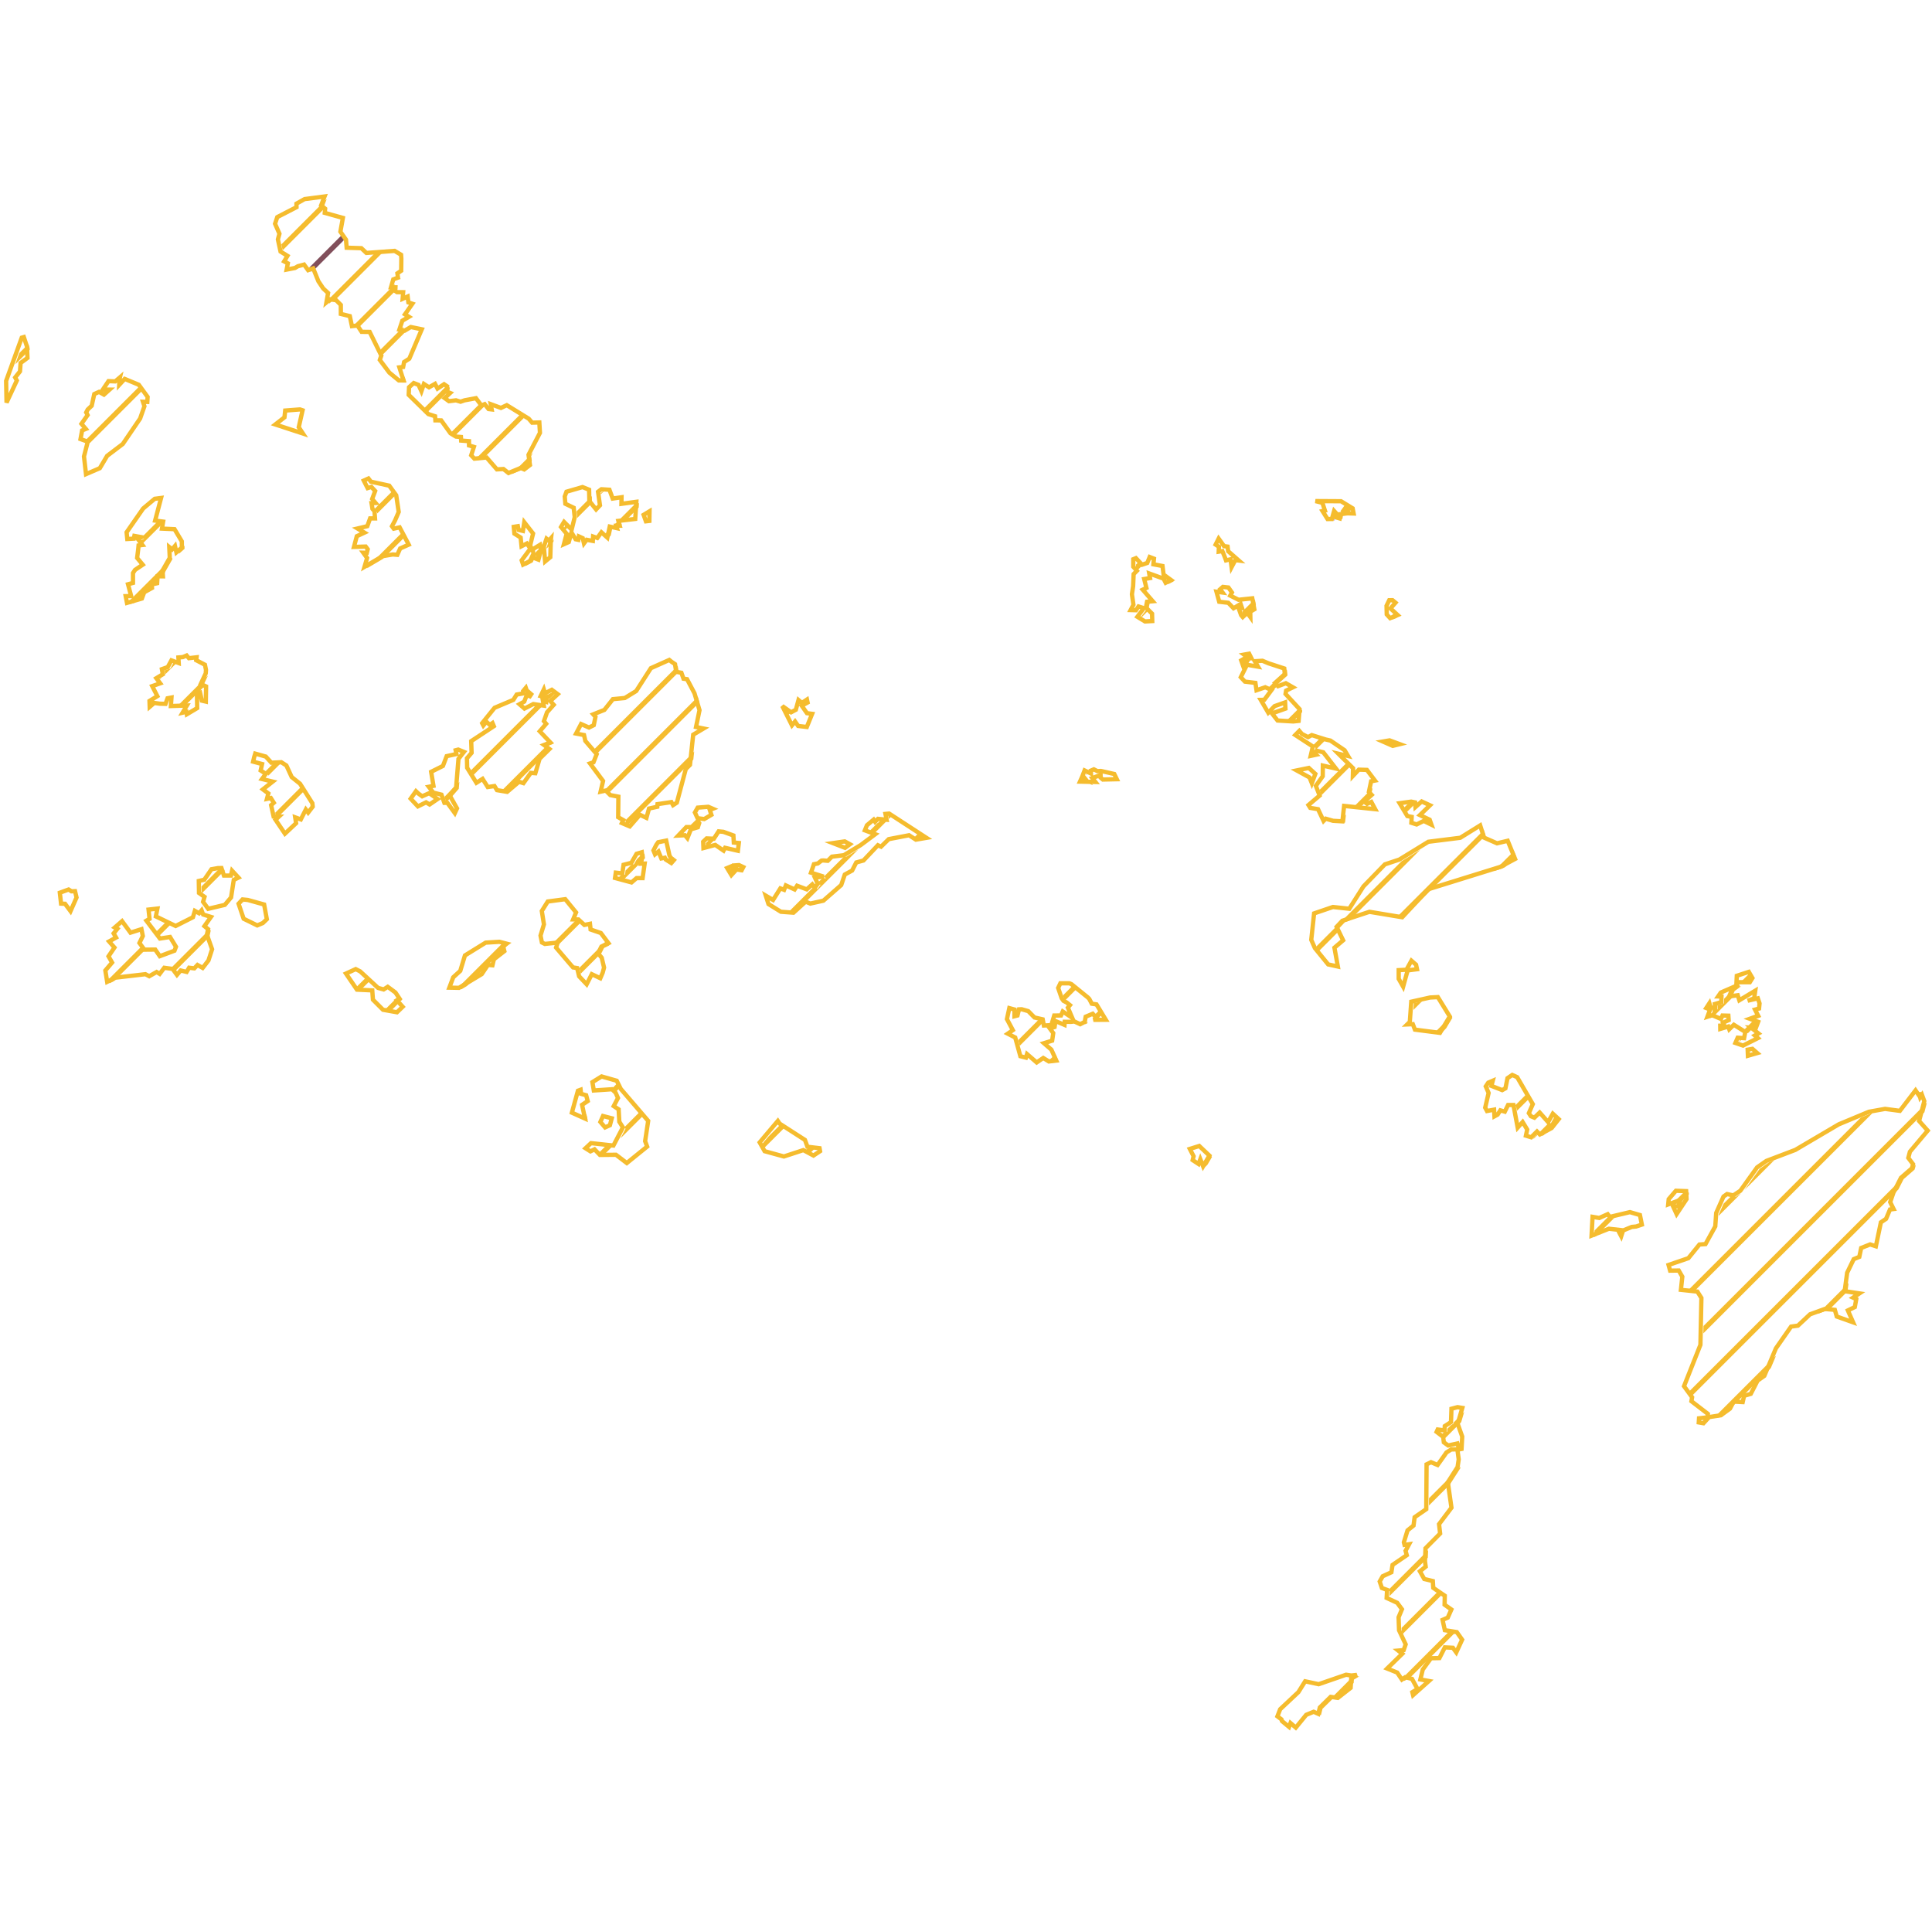 <svg width="550" height="549" viewBox="0 0 450 359" fill="none" xmlns="http://www.w3.org/2000/svg">
<path d="M4.505 37.137L6.598 35.044L6.898 35.943L6.919 36.407L3.553 39.773L4.505 37.137Z" fill="#F5BC2E"/>
<path d="M65.527 11.832L76.115 1.243L75.418 3.049L75.73 3.312L65.827 13.215L65.527 11.832Z" fill="#F5BC2E"/>
<path d="M19.729 57.63L32.636 44.722L32.94 44.848L33.468 45.574L20.963 58.079L19.729 57.63Z" fill="#F5BC2E"/>
<path d="M73.015 17.932L72.381 18.159L71.846 17.418L79.97 9.293L80.662 10.286L73.015 17.932Z" fill="#814F5BC2ED99"/>
<path d="M77.855 24.998L77.491 24.942L76.647 25.653L76.89 24.279L87.107 14.062L88.924 13.929L77.855 24.998Z" fill="#F5BC2E"/>
<path d="M32.851 80.224L36.805 76.269L36.748 76.489L38.096 76.663L33.266 81.493L32.771 80.839L33.59 80.357L32.851 80.224Z" fill="#F5BC2E"/>
<path d="M30.897 94.083L31.168 94.081L31.111 93.868L40.142 84.838L40.158 85.164L38.483 88.104L38.487 88.177L31.339 95.325L30.192 95.659L30.051 94.929L30.897 94.083Z" fill="#F5BC2E"/>
<path d="M70.888 55.776L70.632 56.032L69.364 55.616L70.216 54.764L70.888 55.776Z" fill="#F5BC2E"/>
<path d="M94.227 42.659L94.603 43.847L93.506 43.835L93.255 43.63L94.227 42.659Z" fill="#F5BC2E"/>
<path d="M94.495 32.169L89.162 37.502L88.607 36.373L93.967 31.013L93.639 32.003L94.495 32.169Z" fill="#F5BC2E"/>
<path d="M93.298 19.777L93.102 19.973L93.313 19.894L93.298 19.777Z" fill="#F5BC2E"/>
<path d="M91.993 21.082L91.687 22.147L92.601 22.157L83.674 31.084L82.588 31.196L82.465 30.61L91.993 21.082Z" fill="#F5BC2E"/>
<path d="M42.971 82.009L41.591 83.389L41.7 83.887L42.978 82.766L42.971 82.009Z" fill="#F5BC2E"/>
<path d="M98.732 50.059L104.058 44.732L104.762 45.209L104.693 45.782L99.583 50.892L98.732 50.059Z" fill="#F5BC2E"/>
<path d="M42.771 119.609L41.031 119.666L48.452 112.244L47.376 114.552L47.686 114.694L42.771 119.609Z" fill="#F5BC2E"/>
<path d="M89.196 85.089L85.517 87.261L85.589 87.012L93.987 78.614L94.569 79.717L89.196 85.089Z" fill="#F5BC2E"/>
<path d="M121.95 64.24L121.91 64.223L119.139 65.368L124.123 60.384L123.717 61.162L123.88 62.311L121.95 64.24Z" fill="#F5BC2E"/>
<path d="M122.384 51.901L112.34 61.946L111.112 62.066L110.831 61.771L121.342 51.26L122.384 51.901Z" fill="#F5BC2E"/>
<path d="M112.007 48.689L112.73 49.651L105.968 56.412L105.533 56.15L105.12 55.576L112.007 48.689Z" fill="#F5BC2E"/>
<path d="M87.311 73.385L91.724 68.972L92.433 69.948L87.859 74.522L87.842 74.296L87.373 73.766L87.311 73.385Z" fill="#F5BC2E"/>
<path d="M84.097 78.283L83.989 78.391L83.89 78.332L84.097 78.283Z" fill="#F5BC2E"/>
<path d="M41.19 109.284L40.543 109.046L39.688 110.612L38.326 111.094L38.488 111.986L41.19 109.284Z" fill="#F5BC2E"/>
<path d="M37.647 112.828L37.131 113.343L37.025 113.203L37.647 112.828Z" fill="#F5BC2E"/>
<path d="M61.564 134.848L63.681 132.732L63.825 132.891L65.281 132.815L62.275 135.821L62.536 135.47L61.564 134.848Z" fill="#F5BC2E"/>
<path d="M48.249 160.069L50.774 157.544L51.401 157.436L52.197 157.424L52.291 157.71L46.963 163.039L46.935 161.383L48.164 160.154L48.196 160.147L48.249 160.069Z" fill="#F5BC2E"/>
<path d="M36.405 171.913L38.745 169.573L39.88 170.121L37.13 172.871L36.405 171.913Z" fill="#F5BC2E"/>
<path d="M25.413 182.905L33.244 175.074L33.955 176.047L26.569 183.433L25.576 183.932L25.413 182.905Z" fill="#F5BC2E"/>
<path d="M40.891 181.016L40.821 180.92L39.486 180.737L48.802 171.421L49.087 171.654L48.81 172.943L48.85 173.057L40.891 181.016Z" fill="#F5BC2E"/>
<path d="M57.165 164.743L56.387 165.521L57.113 164.738L57.165 164.743Z" fill="#F5BC2E"/>
<path d="M142.256 79.651L141.751 80.156L140.863 79.361L147.995 72.228L148.831 72.115L148.766 73.141L145.438 76.469L144.649 76.561L144.802 77.106L144.214 77.693L144.167 77.694L144.177 77.73L143.77 78.137L142.637 77.887L142.256 79.651Z" fill="#F5BC2E"/>
<path d="M134.295 74.023L137.855 70.463L137.889 71.934L137.968 72.033L134.463 75.539L134.295 74.023Z" fill="#F5BC2E"/>
<path d="M122.235 86.083L125.842 82.476L126.393 82.14L126.622 83.309L126.597 83.405L124.914 85.088L124.826 84.297L124.079 85.887L122.452 86.743L122.235 86.083Z" fill="#F5BC2E"/>
<path d="M70.514 137.804L64.084 144.234L64.344 145.411L64.587 145.415L71.166 138.836L70.514 137.804Z" fill="#F5BC2E"/>
<path d="M128.917 81.085L127.3 82.702L127.284 82.526L127.911 80.706L128.465 81.152L128.971 80.574L128.917 81.085Z" fill="#F5BC2E"/>
<path d="M139.701 80.522L139.745 80.537L139.895 80.329L139.701 80.522Z" fill="#F5BC2E"/>
<path d="M131.622 78.379L131.285 77.971L131.996 76.802L132.594 77.408L131.622 78.379Z" fill="#F5BC2E"/>
<path d="M139.952 70.05L139.913 69.777L140.697 69.187L140.808 69.194L139.952 70.05Z" fill="#F5BC2E"/>
<path d="M126.648 117.386L127.496 116.539L127.549 116.721L129.14 115.902L129.529 116.189L127.916 117.802L127.923 117.721L126.648 117.386Z" fill="#F5BC2E"/>
<path d="M109.63 134.404L124.774 119.26L124.838 119.228L126.277 119.441L110.273 135.445L109.63 134.404Z" fill="#F5BC2E"/>
<path d="M103.508 140.526L106.989 137.045L106.858 138.651L105.451 140.267L103.952 141.766L103.508 140.526Z" fill="#F5BC2E"/>
<path d="M118.063 139.561L116.621 139.318L128.301 127.639L128.815 128.18L127.321 128.759L128.21 129.413L118.063 139.561Z" fill="#F5BC2E"/>
<path d="M127.101 118.617L127.192 118.526L127.08 118.493L127.101 118.617Z" fill="#F5BC2E"/>
<path d="M138.377 129.468L157.855 109.991L158.072 111.456L139.155 130.374L138.377 129.468Z" fill="#F5BC2E"/>
<path d="M83.083 184.762L85.464 182.382L86.34 183.189L83.777 185.752L83.757 185.751L83.083 184.762Z" fill="#F5BC2E"/>
<path d="M90.82 190.614L89.831 190.439L89.571 190.179L92.968 186.783L93.64 187.795L93.437 187.997L93.06 188.234L93.127 188.308L90.82 190.614Z" fill="#F5BC2E"/>
<path d="M106.352 185.305L117.029 174.628L118.366 174.974L108.75 184.59L107.521 185.33L106.352 185.305Z" fill="#F5BC2E"/>
<path d="M146.118 147.222L145.457 146.941L145.782 146.254L145.54 146.116L161.691 129.965L161.491 131.849L146.118 147.222Z" fill="#F5BC2E"/>
<path d="M162.912 118.522L141.88 139.555L141.697 139.374L140.504 139.639L140.622 139.128L162.526 117.225L162.912 118.522Z" fill="#F5BC2E"/>
<path d="M183.118 120.269L183.338 120.05L184.321 120.75L183.681 121.39L183.118 120.269Z" fill="#F5BC2E"/>
<path d="M148.341 155.046L149.443 153.944L150.108 153.749L150.229 154.725L150.199 154.871L145.022 160.049L143.866 159.737L143.903 159.484L144.807 158.58L145.565 158.665L145.708 157.679L147.015 156.373L147.674 156.207L148.341 155.046Z" fill="#F5BC2E"/>
<path d="M128.378 175.009L134.201 169.186L134.117 169.389L135.346 169.401L135.515 169.556L130.259 174.812L128.378 175.009Z" fill="#F5BC2E"/>
<path d="M135.277 181.699L135.045 180.727L134.633 180.659L141.495 173.798L142.216 174.76L141.795 175.182L140.697 175.714L140.131 176.845L135.277 181.699Z" fill="#F5BC2E"/>
<path d="M168.087 148.889L168.004 148.881L167.829 149.147L168.087 148.889Z" fill="#F5BC2E"/>
<path d="M166.405 150.571L164.451 152.526L164.4 151.291L165.208 150.519L166.405 150.571Z" fill="#F5BC2E"/>
<path d="M186.698 118.373L186.598 118.288L186.529 118.542L186.698 118.373Z" fill="#F5BC2E"/>
<path d="M171.327 157.555L170.536 158.346L169.98 157.424L170.884 157.05L171.327 157.555Z" fill="#F5BC2E"/>
<path d="M172.099 156.783L171.544 157.338L171.559 156.821L172.099 156.783Z" fill="#F5BC2E"/>
<path d="M264.578 86.431L265.473 85.536L266.287 86.405L264.99 87.702L264.578 87.237V86.431Z" fill="#F5BC2E"/>
<path d="M202.285 148.724L204.41 146.599L204.445 146.652L205.108 145.965L206.578 146.114L203.511 149.182L202.285 148.724Z" fill="#F5BC2E"/>
<path d="M191.798 159.211L196.492 154.517L197.166 154.435L199.914 152.778L184.909 167.784L183.341 167.668L189.449 161.56L189.815 161.231L190.394 162.002L191.081 161.099L190.715 160.294L191.48 159.529L192.479 159.424L191.798 159.211Z" fill="#F5BC2E"/>
<path d="M141.981 209.028L144.088 206.92L144.264 206.97L144.746 207.947L143.463 209.23L143.179 208.946L141.981 209.028Z" fill="#F5BC2E"/>
<path d="M135.741 215.268L136.585 214.424L136.877 215.778L135.741 215.268Z" fill="#F5BC2E"/>
<path d="M139.522 223.392L141.106 221.809L142.624 221.974L140.349 224.249L140.347 224.249L139.522 223.392Z" fill="#F5BC2E"/>
<path d="M215.073 149.525L213.849 150.749L212.824 150.09L214.053 148.861L215.073 149.525Z" fill="#F5BC2E"/>
<path d="M267.692 96.906L265.634 98.964L265.53 98.9L267.036 96.888L266.271 96.643L268.428 94.487L269.109 95.274L267.783 95.394L267.518 96.732L267.692 96.906Z" fill="#F5BC2E"/>
<path d="M272.916 89.999L272.061 90.853L272.122 90.972L273.375 90.333L272.916 89.999Z" fill="#F5BC2E"/>
<path d="M207.86 144.833L207.711 144.736L206.855 144.82L207.022 145.67L207.86 144.833Z" fill="#F5BC2E"/>
<path d="M149.284 213.631L150.061 214.537L144.541 220.057L145.698 217.839L145.458 217.456L149.284 213.631Z" fill="#F5BC2E"/>
<path d="M289.042 85.778L289.085 85.735L289.149 85.791L289.042 85.778Z" fill="#F5BC2E"/>
<path d="M289.893 96.832L292.106 94.619L292.294 94.599L292.535 95.874L289.79 98.619L289.692 98.503L289.306 97.419L289.857 96.868L289.908 96.876L289.893 96.832Z" fill="#F5BC2E"/>
<path d="M253.564 134.845L252.937 135.472L253.238 134.687L253.564 134.845Z" fill="#F5BC2E"/>
<path d="M312.69 75.719L312.476 75.933L311.78 75.73L312.118 75.091L311.889 74.837L314.071 72.654L315.116 73.293L314.403 74.006L314.106 73.38L313.48 74.248L313.799 74.61L313.497 74.912L312.805 74.995L312.69 75.719Z" fill="#F5BC2E"/>
<path d="M310.915 75.81L310.828 76.115L310.607 76.118L310.915 75.81Z" fill="#814DF5BC2E99"/>
<path d="M290.696 107.934L291.044 107.586L291.559 107.492L291.977 108.337L291.75 108.564H291.294L290.469 109.845L290.117 110.197L289.716 109.058L291.126 108.239L290.696 107.934Z" fill="#F5BC2E"/>
<path d="M178.998 219.633L181.994 216.636L182.211 216.959L182.907 217.407L178.073 222.241L177.56 221.333L178.998 219.633Z" fill="#F5BC2E"/>
<path d="M188.617 223.603L187.731 223.128L187.251 223.285L188.552 221.985L188.683 222.345L189.747 222.472L188.617 223.603Z" fill="#F5BC2E"/>
<path d="M300.905 123.221L299.315 123.126L302.697 119.745L303.309 120.408L303.274 120.852L300.905 123.221Z" fill="#F5BC2E"/>
<path d="M325.885 98.24L325.266 98.86L324.41 99.214L323.844 98.597L325.008 97.433L325.885 98.24Z" fill="#F5BC2E"/>
<path d="M297.752 114.468L296.418 115.802L295.319 115.312L295.175 115.361L299.634 110.902L299.742 110.938L299.874 112.263L297.597 114.299L297.752 114.468Z" fill="#F5BC2E"/>
<path d="M305.7 128.647L307.474 126.873L308.755 127.276L306.251 129.78L306.406 129.108L305.7 128.647Z" fill="#F5BC2E"/>
<path d="M247.567 186.779L249.963 184.383L250.165 184.462L250.941 185.09L248.056 187.975L247.9 187.752L247.567 186.779Z" fill="#F5BC2E"/>
<path d="M237.159 197.188L242.013 192.334L243.384 192.647L237.523 198.508L237.159 197.188Z" fill="#F5BC2E"/>
<path d="M245.534 202.402L244.911 202.476L244.211 202.041L245.819 200.433L246.342 201.594L245.534 202.402Z" fill="#F5BC2E"/>
<path d="M257.044 190.892L255.82 192.116L255.13 191.366L254.71 191.543L256.409 189.844L257.044 190.892Z" fill="#F5BC2E"/>
<path d="M319.793 140.048L316.585 143.256L315.061 143.097L319.719 138.439L319.457 139.687L319.793 140.048Z" fill="#F5BC2E"/>
<path d="M314.761 133.175L307.819 140.117L307.348 138.904L313.913 132.339L314.761 133.175Z" fill="#F5BC2E"/>
<path d="M313.495 144.663L313.287 146.543L311.703 146.455L313.495 144.663Z" fill="#F5BC2E"/>
<path d="M253.336 192.917L252.701 193.551L253.274 193.258L253.336 192.917Z" fill="#F5BC2E"/>
<path d="M327.036 143.027L327.918 142.145L329.302 141.952L329.713 142.034L327.668 144.079L327.036 143.027Z" fill="#F5BC2E"/>
<path d="M306.579 175.39L326.504 155.464L326.555 155.448L330.832 152.82L314.284 169.369L313.275 169.702L311.937 171.124L312.13 171.522L307.196 176.457L306.876 176.064L306.579 175.39Z" fill="#F5BC2E"/>
<path d="M326.752 168.805L325.308 168.566L345.619 148.255L346.025 149.532L326.752 168.805Z" fill="#F5BC2E"/>
<path d="M281.244 226.219L280.766 226.697L280.29 225.489L281.827 223.952L282.304 224.405L281.244 226.219Z" fill="#F5BC2E"/>
<path d="M350.595 156.868L350.053 157.159L347.976 157.804L352.633 153.146L353.121 154.343L350.595 156.868Z" fill="#F5BC2E"/>
<path d="M279.999 225.78L279.786 226.357L279.566 226.213L279.999 225.78Z" fill="#F5BC2E"/>
<path d="M335.524 195.75L334.032 195.559L338.027 191.563L338.292 191.993L336.831 194.443L335.524 195.75Z" fill="#F5BC2E"/>
<path d="M331.236 188.133L329.211 190.157L329.326 188.559L331.236 188.133Z" fill="#F5BC2E"/>
<path d="M353.323 213.668L353.126 212.621H352.685L355.893 209.414L356.511 210.48L353.323 213.668Z" fill="#F5BC2E"/>
<path d="M359.591 219.304L359.272 219.477L358.609 218.79L357.26 220.14L357.116 220.096L360.925 216.287L361.2 216.598L361.951 215.261L362.437 214.775L363.314 215.582L359.591 219.304Z" fill="#F5BC2E"/>
<path d="M347.973 207.112L346.716 208.369L346.679 208.284L347.258 207.416L347.973 207.112Z" fill="#F5BC2E"/>
<path d="M405.101 184.016L407.3 181.818L407.945 181.606L408.405 182.396L406.785 184.016H405.101Z" fill="#F5BC2E"/>
<path d="M401.575 187.543L403.663 185.455L405.643 184.595L404.041 185.739L403.366 187.342L403.475 187.326L398.945 191.856L398.304 192.065L398.931 190.378L398.793 190.324L399.208 189.91L400.124 190.041L400.028 189.101L401.534 188.655L401.575 187.543Z" fill="#F5BC2E"/>
<path d="M409.81 191.213L408.668 192.355L410.126 191.824L409.81 191.213Z" fill="#F5BC2E"/>
<path d="M408.404 192.619L409.638 193.068L407.117 195.59L406.08 194.943L408.404 192.619Z" fill="#F5BC2E"/>
<path d="M405.734 196.973L405.039 197.667L405.354 196.945L405.734 196.973Z" fill="#F5BC2E"/>
<path d="M371.402 241.526L374.701 238.227L375.083 238.057L375.577 238.684L376.038 238.574L371.727 242.885L371.323 243.046L371.402 241.526Z" fill="#F5BC2E"/>
<path d="M389.183 235.651L392.192 232.642L393.352 232.683L393.375 233.142L391.667 234.85L389.17 235.78L389.183 235.651Z" fill="#F5BC2E"/>
<path d="M338.59 286.244L341.041 283.793L340.343 286.175L336.665 289.853L335.709 289.125L336.49 288.343L337.075 288.423L337.117 287.717L337.938 286.896L338.581 286.483L338.59 286.244Z" fill="#F5BC2E"/>
<path d="M390.302 236.215L390.327 236.191L390.291 236.19L390.302 236.215Z" fill="#F5BC2E"/>
<path d="M401.457 235.282L403.29 233.449L404.33 233.683L405.541 232.882L400.33 238.093L400.353 237.756L401.457 235.282Z" fill="#F5BC2E"/>
<path d="M332.841 303.898L340.169 296.571L340.112 296.954L337.846 300.496L337.856 300.567L332.829 305.594L332.841 303.898Z" fill="#F5BC2E"/>
<path d="M323.633 326.695L323.699 325.571L323.241 325.403L332.635 316.01L332.564 317.764L323.633 326.695Z" fill="#F5BC2E"/>
<path d="M306.586 353.964L315.081 345.47L315.372 345.512L316.649 345.368L315.347 346.151L315.297 346.937L311.594 350.64L310.551 350.489L308.033 352.959L307.671 354.441L306.599 353.959L306.586 353.964Z" fill="#F5BC2E"/>
<path d="M326.729 335.505L326.482 334.981L326.451 334.099L335.049 325.501L336.048 326.186L326.729 335.505Z" fill="#F5BC2E"/>
<path d="M328.168 345.971L327.916 345.91L327.145 346.452L326.685 345.77L337.45 335.006L338.901 335.238L328.168 345.971Z" fill="#F5BC2E"/>
<path d="M401.1 284.945L399.109 285.252L413.677 270.684L412.452 273.592L401.1 284.945Z" fill="#F5BC2E"/>
<path d="M430.309 255.736L425.891 260.154L425.635 260.131L423.43 260.931L430.57 253.791L430.309 255.736Z" fill="#F5BC2E"/>
<path d="M442.174 231.966L394.19 279.949L393.48 278.975L446.139 226.317L446.206 226.406L445.941 227.357L443.386 229.575L442.174 231.966Z" fill="#F5BC2E"/>
<path d="M448.817 211.733L448.224 214.01L396.74 265.494L396.776 263.774L448.817 211.733Z" fill="#F5BC2E"/>
<path d="M433.4 215.244L435.903 214.2L436.178 214.151L394.412 255.917L392.891 255.754L433.4 215.244Z" fill="#F5BC2E"/>
<path d="M413.235 225.188L412.03 225.646L409.873 227.153L406.335 232.088L413.235 225.188Z" fill="#F5BC2E"/>
<path d="M314.755 345.196L316.033 345.051L314.731 345.834L314.587 348.076L311.598 350.413L309.935 350.172L307.416 352.642L307.055 354.124L305.982 353.642L304.247 354.353L301.813 357.33L300.584 356.269L300.246 357.173L298.595 355.799L298.475 355.414L297.535 354.703L298.174 353.052L302.415 349.076L303.994 346.545L307.139 347.22L313.526 345.015L314.755 345.196ZM338.013 292.541L339.447 292.505L339.761 294.854L339.495 296.637L337.23 300.18L338.073 306.108L335.181 309.94L335.434 312.121L332.024 315.567L331.904 318.555L332.072 319.844L330.723 320.917L331.735 322.712L333.735 323.194L333.832 324.772L336.519 326.616L336.471 328.7L338.049 329.821L337.218 331.701L336.001 332.243L336.531 334.641L339.315 335.087L340.556 336.846L339.194 339.81L338.411 338.737L336.531 338.641L335.266 341.135L333.301 341.171L331.385 343.81L330.831 346.112L332.819 346.473L329.132 349.763L328.963 349.076L330.168 348.341L328.879 345.979L327.3 345.594L326.529 346.136L325.432 344.509L323.094 343.569L326.613 340.135L325.673 339.388L326.939 339.28L327.409 337.942L325.866 334.665L325.758 331.628L326.541 329.761L325.432 328.255L322.974 327.122L323.082 325.254L321.865 324.809L321.359 323.302L322.058 322.073L324.083 321.146L324.348 319.435L327.662 317.169L327.384 316.145L328.204 314.615L327.143 314.772L326.987 314.169L327.842 311.386L329.24 310.265L329.493 308.325L332.205 306.445L332.277 296.011L333.313 295.505L334.844 296.155L336.543 293.77L336.893 293.252L338.013 292.541ZM339.495 282.684L340.604 282.865L339.52 286.564L340.58 289.54L340.423 292.42L339.857 292.529L339.459 291.143L337.314 291.613L336.302 290.89L336.133 289.601L334.615 288.444L334.868 287.89L336.459 288.107L336.519 287.094L337.965 286.167L338.073 283.058L339.495 282.684ZM379.636 237.259L381.974 237.934L382.42 240.163L381.082 240.608L380.07 240.705L378.046 241.536L377.612 242.874L377.142 241.982L377.636 241.452L374.744 241.127L370.707 242.729L370.936 238.355L372.49 238.62L374.467 237.741L374.961 238.367L379.636 237.259ZM392.735 232.367L392.832 234.222L390.518 237.705L389.675 235.873L390.952 235.909L391.338 234.427L388.554 235.463L388.674 234.234L390.349 232.282L392.735 232.367ZM279.326 221.848L281.688 224.089L280.23 226.583L279.579 224.932L279.17 226.041L277.796 225.137L278.013 224.234L277.133 222.535L279.326 221.848ZM181.595 216.643L187.488 220.438L188.066 222.029L190.886 222.366L191.007 223.065L189.476 224.077L187.114 222.812L182.583 224.294L178.1 223.065L176.944 221.016L181.173 216.016L181.595 216.643ZM140.454 214.871L142.491 215.401L142.057 217.016L140.936 217.522L139.84 216.245L140.454 214.871ZM446.855 209.907L446.951 209.401L447.241 210.521L447.662 209.931L448.205 211.401L447 216.028L449 218.269L444.855 223.185L444.481 224.619L445.59 226.089L445.325 227.041L442.77 229.258L441.023 232.704L440.263 234.921L441.059 236.536L440.215 236.644L439.299 238.825L438.094 239.632L436.925 245.211L435.588 244.777L433.503 245.609L433.069 247.681L431.768 248.212L430.237 251.368L429.659 255.67L433.093 256.188L431.611 257.176L432.358 257.526L432.021 259.369L430.406 260.152L431.623 262.924L427.815 261.574L427.369 260.02L425.019 259.815L421.597 261.056L418.777 263.695L417.174 263.924L413.643 268.984L410.944 275.395L409.377 276.503L407.787 279.588L406.232 280.046L405.907 281.504L403.81 281.395L402.942 283.034L400.821 284.576L398.086 284.998L396.772 286.432L395.676 286.239L395.736 285.287L397.736 285.058L397.797 284.251L393.965 281.299L394.121 280.383L392.241 277.804L396.061 268.165L396.29 257.248L395.35 255.766L391.518 255.357L391.844 252.296L391.012 250.862L389 250.886L388.638 249.561L393.254 247.983L395.832 244.802L397.242 244.705L399.52 240.572L399.737 237.44L401.436 233.632L402.268 233.042L403.714 233.367L405.352 232.282L409.257 226.836L411.414 225.33L418.162 222.763L428.273 216.811L435.286 213.883L439.07 213.208L442.517 213.666L446.168 208.895L446.855 209.907ZM136.887 211.389L135.574 212.269L136.261 215.462L133.2 214.088L134.61 208.979L135.236 208.75L135.345 209.702L136.526 210.028L136.887 211.389ZM144.588 208.557L150.974 216.004L150.263 220.727L150.733 221.992L145.997 225.824L143.467 223.896L139.731 223.932L138.478 222.631L137.526 223.101L136.381 222.378L137.658 221.185L142.876 221.751L145.082 217.522L144.25 216.197L144.093 213.317L142.949 212.558L143.937 210.678L143.407 209.473L142.563 208.63L138.309 208.919L137.984 206.979L140.117 205.654L143.648 206.654L144.588 208.557ZM353.378 205.822L357.017 212.1L356.101 214.197L356.571 214.92L357.391 215.257L358.62 214.064L360.584 216.281L361.681 214.329L363.055 215.594L361.416 217.667L358.656 219.161L357.993 218.474L356.644 219.824L355.414 219.45L355.716 218.016L354.655 216.269L353.498 217.57L352.51 212.305H351.257L350.498 213.847L349.461 213.546L348.823 214.546L348.088 214.944L348.003 213.389L346.352 213.703L345.931 212.919L346.726 209.497L346.063 207.967L346.641 207.099L347.69 206.654L347.377 207.847L349.895 208.835L350.642 208.425L351.124 206.051L352.233 205.304L353.378 205.822ZM408.16 199.219L409.293 200.207L407.124 200.834L407.064 199.412L408.16 199.219ZM333.084 187.266L334.904 187.17L337.676 191.676L335.398 195.496L329.566 194.749L329.072 193.472L327.77 193.532L328.373 192.942L328.71 188.242L333.084 187.266ZM405.027 184.278L403.424 185.423L402.749 187.025L404.75 186.736L405.124 187.905L408.835 185.676L408.582 187.459L407.064 188.014L409.438 187.459L409.835 188.64L409.715 189.833L408.775 190.086L409.51 191.508L407.558 192.219L409.51 192.93L409.004 194.279L407.847 194.255L409.582 195.641L408.739 196.111L409.45 196.725L405.979 198.46L404.208 197.846L404.738 196.629L406.232 196.737L406.509 195.279L403.846 193.616L402.774 194.653L402.545 194.026L400.689 194.58L400.677 193.821L401.617 193.773L401.315 193.134L402.641 192.532L402.569 191.496L401.195 191.46L400.846 192.255L398.797 191.387L397.688 191.749L398.315 190.062L397.423 189.712L398.146 188.604L398.411 189.568L399.508 189.724L399.412 188.785L400.918 188.339L400.966 187.025L400.183 187.013L400.809 186.11L405.027 184.278ZM249.055 183.953L249.549 184.146L253.417 187.279L253.719 187.604L254.297 188.712L255.394 188.869L257.563 192.448L254.695 192.472L255.49 192.11L254.514 191.05L252.875 191.737L252.658 192.942L251.598 193.484L250.248 192.845L249.441 192.93L247.995 192.918L247.946 193.64L245.837 192.749L245.633 194.135L244.536 194.484L245.319 195.556L245.066 197.316L243.15 197.906L244.885 199.412L246.03 201.955L244.295 202.159L242.994 201.352L241.463 202.388L239.21 200.436L238.957 201.268L237.667 200.942L236.462 196.581L234.727 195.689L235.908 194.87L234.534 192.291L235.088 189.737L236.293 190.062V191.628L236.992 191.448L237.342 190.026L237.968 190.002L239.499 190.435L240.957 191.917L242.861 192.351L243.138 193.785L244.873 193.701L245.548 191.46L247.127 191.448L247.537 190.52L249.742 192.002L248.73 189.628L249.212 189.038L248.465 188.435L247.705 188.038L247.284 187.435L246.464 185.037L246.982 183.953H249.055ZM407.329 181.29L408.172 182.736L407.57 183.7H404.461L404.533 182.206L407.329 181.29ZM83.876 181.17L88.058 185.025L89.359 185.387L90.311 184.772L92.107 186.098L93.059 187.532L92.444 187.917L93.794 189.423L92.468 190.7L89.215 190.122L86.865 187.773L86.708 185.604L83.141 185.435L80.586 181.688L82.852 180.651L83.876 181.17ZM329.831 179.627L330.048 180.675L327.867 180.953L326.818 184.736L325.782 182.905V180.892L327.589 180.796L328.746 178.687L329.831 179.627ZM116.329 174.289L118.004 174.723L117.184 175.326L117.473 176.47L115.039 178.362L114.702 179.76L113.653 179.675L112.207 181.82L106.905 185.013L104.664 184.965L105.567 182.555L107.206 181.061L108.291 177.47L113.123 174.482L116.329 174.289ZM36.661 166.554L36.3 168.373L40.915 170.602L44.94 168.566L45.386 167.084L46.374 167.638L46.953 166.963L47.314 167.927L49.134 168.494L47.616 170.639L48.471 171.337L48.194 172.627L49.399 176.025L48.556 178.627L47.206 180.374L46.001 179.687L45.254 180.471L44.049 180.326L43.47 181.302L42.084 180.965L41.217 181.989L40.204 180.603L38.264 180.338L37.192 181.76L36.481 181.326L34.758 182.302L33.866 181.832L26.9 182.64L24.96 183.616L24.538 180.965L26.105 179.121L25.274 177.663L26.659 175.627L25.406 174.205L27.033 173.301L26.467 172.325L27.334 171.265L26.744 170.952L28.431 169.482L30.395 172.157L32.95 171.349L33.263 172.94L32.48 174.555L33.625 176.121L36.155 176.097L37.228 177.639L40.638 176.362L40.988 175.446L39.602 173.169L37.252 173.53L34.107 169.373L34.83 168.952L34.601 166.783L36.661 166.554ZM57.714 164.542L61.522 165.602L62.149 169.024L61.221 169.916L59.919 170.47L56.75 168.916L55.569 165.421L56.497 164.421L57.714 164.542ZM131.657 164.361L134.176 167.445L133.501 169.072L134.73 169.084L136.116 170.361L137.417 170.096L137.562 171.422L139.948 172.241L141.719 174.603L140.081 175.398L139.297 176.964L140.153 178.001L140.695 180.29L140.382 181.471L139.827 182.772L137.839 181.832L136.646 184.182L134.887 182.326L134.429 180.41L133.477 180.254L132.862 179.555L129.524 175.639L129.886 174.47L126.897 174.783L126.222 174.446L125.897 172.843L126.692 170.229L126.198 167.12L127.584 164.903L131.657 164.361ZM16.645 162.529L17.477 162.493L17.826 163.975L16.428 167.144L15.151 165.433L14.223 165.397L13.934 162.855L15.982 162.108L16.645 162.529ZM171.208 157.806L170.352 158.746L169.364 157.107L170.268 156.734L171.208 157.806ZM50.785 157.119L51.58 157.107L52.159 158.854H53.785L54.051 157.722L55.545 159.336L54.448 159.867L53.822 163.951L52.364 165.686L48.495 166.602L47.302 164.975L47.64 163.819L46.35 162.915L46.302 160.119L47.579 159.83L49.255 157.384L50.785 157.119ZM172.135 156.42L173.124 156.89L172.738 157.625L170.918 157.348L170.942 156.505L172.135 156.42ZM149.613 154.408L149.275 156.095L150.155 156.071L149.673 159.457L148.275 159.445L147.094 160.457L143.25 159.421L143.431 158.18L144.949 158.348L145.238 156.348L147.058 155.89L148.263 153.794L149.492 153.432L149.613 154.408ZM196.755 150.902L197.96 151.565L196.827 152.396L193.995 151.299L196.755 150.902ZM155.168 150.721L155.927 154.167L156.204 154.673L156.952 155.264L156.361 155.938L155.072 155.131L154.855 154.709L154.035 154.866L153.372 153.251L152.565 153.914L152.204 153.01L152.866 151.709L153.3 151.095L155.168 150.721ZM168.496 148.673L170.822 149.516L170.918 151.167L172.087 151.275L171.87 153.083L168.882 152.396L168.532 153.047L166.604 151.721L163.844 152.456L163.784 150.974L164.592 150.203L166.267 150.275L167.387 148.564L168.496 148.673ZM345.665 150.022L348.69 151.348L351.173 150.757L352.896 154.986L349.437 156.842L332.675 162.047L326.601 168.566L318.973 167.301L312.659 169.385L311.321 170.807L312.839 173.94L310.815 175.663L311.61 180.049L309.357 179.555L306.26 175.747L305.416 173.832L306.079 167.674L310.465 166.18L314.273 166.59L317.575 161.385L322.564 156.252L325.938 155.131L332.687 150.986L340.122 150.058L344.762 147.179L345.665 150.022ZM162.856 146.636L162.543 147.612L160.916 148.094L160.109 150.143L159.542 149.468L157.988 149.54L159.868 147.564H161.085L162.531 146.154L162.856 146.636ZM207.094 144.419L215.783 150.07L213.325 150.492L211.734 149.468L207.01 150.372L205.215 152.131L204.479 151.793L201.117 155.348L199.442 155.806L198.478 157.686L196.767 158.625L195.935 161.071L191.778 164.71L188.741 165.385L187.645 164.939L184.813 167.506L181.884 167.289L178.992 165.493L178.366 163.542L180.065 164.542L181.764 161.843L182.632 162.18L183.041 161.156L185.09 162.096L185.656 161.228L187.91 162.071L189.199 160.915L189.778 161.686L190.465 160.782L189.802 159.324L191.862 159.107L188.898 158.18L189.573 156.216L190.489 156.035L191.344 155.372L191.73 155.336L192.802 155.42L193.766 154.456L196.55 154.119L200.467 151.757L203.865 149.227L201.443 148.323L201.925 147.143L203.491 145.829L203.829 146.335L204.492 145.648L206.504 145.853L206.239 144.504L207.094 144.419ZM164.977 142.841L166.026 143.299L165.327 143.576L165.7 144.709L164.025 145.697L162.471 145.492L161.856 144.166L162.507 143.034L164.977 142.841ZM328.686 141.636L329.602 141.817L329.686 142.901L331.144 141.6L333.072 142.491L330.723 144.769L333 145.853L333.41 147.01L331.614 146.13L329.963 146.95L328.734 146.564L328.806 145.191L327.794 144.998L325.999 142.01L328.686 141.636ZM97.445 139.756L98.337 140.395L99.964 139.672L101.916 141.034L100.06 142.299L99.241 141.805L97.337 142.745L95.65 140.949L96.879 139.214L97.445 139.756ZM304.85 133.792L306.368 135.178L305.549 137.346L305.018 136.009L302.03 134.37L304.85 133.792ZM256.418 134.491L259.539 135.202L260.13 136.419L256.876 136.491L256.358 136.057L256.346 135.431L254.418 136.142L255.141 137.057L251.549 136.973L251.863 136.274L253.08 136.72L252.164 135.563L252.622 134.37L254.104 135.093L254.08 134.419L254.779 134.117L255.611 134.539L256.418 134.491ZM59.449 130.454L61.908 131.141L63.209 132.575L65.511 132.454L66.704 133.214L67.945 135.913L69.885 137.467L72.753 142.01L72.838 142.805L71.777 144.19L71.235 143.467L70.066 145.781L68.752 145.299L68.969 146.661L66.367 149.107L64.173 145.853L64.969 145.118L63.727 145.094L63.149 142.467L63.776 141.901L63.089 140.805L62.173 140.997L62.51 139.732L61.233 138.78L63.523 136.973L61.016 136.37L61.92 135.153L60.715 134.382L61.04 132.876L58.955 132.322L59.196 131.286L59.449 130.454ZM106.736 129.514L108.062 130.057L106.784 131.683L106.242 138.335L104.7 140.106L106.447 143.214L105.941 144.311L104.206 141.925H103.507L102.82 140.009L100.928 139.539L99.867 138.178L100.964 137.961L100.422 134.696L103.169 133.322L104.037 131.045L106.314 130.551L106.134 129.671L106.736 129.514ZM323.661 127.37L326.035 128.249L324.396 128.647L322.094 127.635L323.661 127.37ZM303.235 125.864L304.669 126.611L305.537 126.141L308.79 127.165L309.887 127.418L313.189 129.671L313.984 131.009L311.731 130.478L315.153 133.852L315.105 135.672L316.491 134.19L318.383 134.25L320.25 136.732L319.359 136.901L318.841 139.371L319.491 140.07L317.768 141.624L318.419 142.154L319.407 141.708L320.311 143.395L313.068 142.636L312.671 146.227L310.501 146.106L308.79 145.612L308.284 146.13L306.995 143.395L305.187 143.094L304.765 142.431L307.368 140.226L306.489 137.961L308.091 135.72L308.115 133.238L311.164 133.937L308.212 130.141L306.778 129.792L306.091 130.249L306.561 130.707L305.283 130.984L305.79 128.791L301.692 126.117L302.632 125.165L303.235 125.864ZM188.103 118.55L186.741 119.297L187.958 121.032L189.163 121.188L187.922 124.249L185.897 124.008L185.186 122.972L184.463 123.863L182.21 119.369L184.258 120.827L185.367 120.237L185.982 117.971L186.777 118.646L187.958 117.863L188.103 118.55ZM122.679 115.718L123.728 116.622L123.414 117.092L122.703 116.803L122.101 118.345L121.004 118.947L122.161 119.959L124.222 118.911L126.656 119.273L126.463 118.176L127.222 118.405L127.307 117.405L125.933 117.043L126.668 115.501L126.933 116.405L128.524 115.586L129.91 116.61L128.174 118.2L128.97 119.08L127.415 120.827L126.692 122.887L127.21 123.514L125.716 125.249L128.199 127.864L126.704 128.442L127.982 129.382L125.68 131.647L124.692 135.021L123.631 134.937L121.92 137.334L120.896 137.009L118.124 139.359L115.762 138.961L115.172 138.009L113.605 138.238L112.4 136.334L110.966 137.25L108.809 133.756L108.761 131.539L109.845 130.274L109.749 127.55L115.027 124.068L114.714 123.333L114.087 123.767L113.28 123.02L112.581 123.899L112.304 123.369L115.196 119.779L119.57 117.935L120.342 116.694L121.872 116.429L121.836 115.899L122.475 115.128L122.679 115.718ZM156.409 109.055L157.229 109.609L157.494 111.392L158.711 111.621L159.205 113.007L160.024 113.115L161.76 116.405L162.929 120.333L162.121 124.249L163.869 124.61L161.458 126.044L160.711 133.069L159.735 134.045L157.65 141.877L156.771 142.455L156.373 141.744L153.143 142.226L153.095 142.829L151.167 143.251L150.565 145.419L149.046 144.696L146.684 147.408L144.841 146.624L145.166 145.938L143.985 145.263L144.033 140.479L142.153 140.118L141.081 139.057L139.888 139.322L140.466 136.828L137.429 132.744L138.237 132.467L138.984 130.575L136.333 127.49L136.032 126.129L134.188 125.779L135.345 123.562L137.188 124.381L138.297 123.827L138.695 121.887L138.177 121.309L140.767 120.273L142.756 117.766L145.528 117.501L148.179 115.875L151.601 110.549L155.891 108.633L156.409 109.055ZM294.052 108.826L295.45 109.416L299.126 110.621L299.258 111.947L296.981 113.983L297.68 114.742L299.499 114.055L301.15 115.007L299.559 115.778L299.427 116.549L302.693 120.092L302.476 122.827L301.222 122.96L297.571 122.743L296.27 121.092L299.403 119.971L299.331 118.526L296.872 119.393L295.402 120.923L293.655 117.935L294.474 117.923L296.161 115.646L294.703 114.995L292.666 115.694L292.413 113.983L289.967 113.682L289.003 112.646L290.449 109.754L293.016 110.199L292.269 108.934L294.052 108.826ZM44 108.223L45.784 108.019L45.7 108.693L47.736 109.754L47.977 110.959L47.917 111.754L46.76 114.236L48.001 114.802L47.941 118.333L47.013 118.116L46.591 116.2L45.868 116.308L45.928 119.851L43.518 121.285L43.422 120.719L42.53 120.923L43.53 119.248L39.807 119.369L39.939 117.393L39.023 117.562L38.553 118.863L37.24 118.827L35.926 118.646L34.866 119.562L34.818 118.188L36.649 117.068L35.456 114.73L37.312 114.079L36.408 112.887L37.927 111.971L37.71 110.778L39.072 110.296L39.927 108.73L41.626 109.356L41.554 108.055L42.59 107.97L43.47 107.597L44 108.223ZM290.943 107.175L291.473 108.248H290.678L289.545 110.007L289.099 108.742L290.509 107.922L289.762 107.392L290.943 107.175ZM324.348 94.716L325.047 95.295L323.866 96.632L325.541 98.174L323.793 98.897L322.998 98.03L322.95 96.018L323.577 94.728L324.348 94.716ZM284.833 91.62L286.123 91.764L286.942 92.921L286.545 93.644L288.485 94.62L291.678 94.282L292.16 96.837L291.208 97.391L291.232 98.656L290.509 97.656L289.461 98.644L289.075 98.186L288.449 96.427L289.292 96.56L288.967 95.596L287.316 96.596L286.087 95.319L283.978 95.078L283.339 92.74L284.773 92.933L284.207 92.162L284.833 91.62ZM267.782 84.655L268.782 85.041L268.649 86.354L270.77 86.752L271.023 88.752L272.759 90.017L271.505 90.656L271.023 89.704L267.673 88.487L267.866 89.559L266.504 89.788L267.023 91.861L266.167 92.27L268.493 94.957L267.167 95.078L266.902 96.415L268.336 97.849L268.384 99.572L266.697 99.668L264.914 98.584L266.42 96.572L265.179 96.174L264.588 97.054L263.347 97.018L263.998 95.777L263.648 93.331L263.926 91.463L264.046 88.631L264.805 87.872L263.962 86.92V85.173L264.576 84.92L266.01 86.45L267.215 86.041L267.782 84.655ZM285.099 82.125L285.93 82.233L286.063 83.306L288.533 85.475L287.726 85.378L286.858 87.017L286.617 85.197L285.557 85.438L285.291 84.703L284.713 83.281L283.857 83.414L283.906 82.269L283.146 81.763L283.845 80.366L285.099 82.125ZM128.295 80.823L128.174 84.703L126.969 85.691L126.668 82.209L127.295 80.39L127.849 80.835L128.355 80.257L128.295 80.823ZM122.113 76.558L124.162 79.185L123.487 81.968L123.921 82.956L125.776 81.823L126.005 82.992L125.415 85.27L124.306 84.848L124.21 83.98L123.463 85.571L121.836 86.426L121.51 85.438L123.547 82.691L122.715 81.51L121.474 82.149L121.269 80.125L119.811 79.209L119.667 77.63L120.619 77.474L120.787 78.341L121.8 78.582L122.113 76.558ZM151.288 74.004L151.252 76.245L150.444 76.341L149.914 74.835L151.288 74.004ZM312.357 71.666L315.057 73.317L315.286 74.522L314.165 74.486L313.49 73.064L312.863 73.931L313.394 74.534L312.189 74.678L312.032 75.666L311.164 75.413L311.502 74.775L310.742 73.931L310.212 75.799L309.212 75.811L308.043 73.955L308.597 73.835L308.019 72.04L306.392 71.63L312.357 71.666ZM37.517 70.907L36.131 76.172L37.999 76.413L37.722 78.04L40.65 78.173L42.349 81.016L42.361 82.45L41.084 83.571L40.759 82.089L40.096 82.872L39.421 82.33L39.542 84.848L37.867 87.788L37.951 89.162L36.698 89.15L36.601 90.764L35.336 91.053L35.408 91.861L33.589 92.873L33.046 94.331L29.576 95.343L29.274 93.776L30.552 93.764L29.817 91.005L30.974 90.692V88.39L31.456 87.655L33.251 86.45L31.938 84.872L32.191 82.848L32.275 81.968L33.167 81.86L32.155 80.522L32.974 80.04L31.299 79.739L31.166 80.378L29.648 80.462L29.491 78.896L33.336 73.365L36.035 71.1L37.517 70.907ZM135.682 68.365L137.212 68.979L137.273 71.618L138.839 73.57L139.743 72.618L139.297 69.461L140.081 68.871L141.948 68.991L142.708 71.039L144.768 70.738L144.744 72.269L148.215 71.799L147.962 75.787L144.033 76.245L144.346 77.365L143.551 77.377L143.708 77.944L142.021 77.57L141.466 80.137L140.081 78.896L139.129 80.221L138.14 79.884L138.08 80.908L136.646 80.643L136.019 81.486L135.73 80.269L134.826 79.859L134.694 80.655L134.067 80.522L133.103 78.92L132.477 81.173L131.344 81.679L131.982 79.245L130.669 77.654L131.38 76.486L133.151 78.281L133.862 75.365L133.621 73.184L131.681 72.256L131.537 70.558L131.946 69.449L135.682 68.365ZM85.816 66.364L86.395 67.111L90.661 68.039L92.287 70.28L92.866 74.16L92.022 76.124L91.299 77.486L91.709 78.052L93.083 77.751L95.204 81.775L93.203 82.667L92.541 84.149L91.48 84.065L89.106 84.462L84.9 86.945L85.503 84.884L84.611 83.655L85.443 83.679L85.648 82.848L85.178 82.221L82.442 82.305L83.105 79.811L84.888 78.98L83.274 78.016L85.551 77.474L86.202 75.666H87.347L87.226 73.98L86.756 73.449L86.539 72.112L87.479 72.076L86.684 71.136L87.383 69.28L86.503 68.328L85.624 68.606L84.732 66.858L85.816 66.364ZM69.861 50.279L70.476 50.483L69.584 54.424L70.56 55.894L64.125 53.785L66.258 52.122L66.427 50.544L69.861 50.279ZM97.481 44.567L98.156 46.037L98.735 44.35L99.928 45.122L101.326 44.326L101.904 45.423L103.434 44.411L104.145 44.893L104.001 46.097L104.856 46.447L103.579 47.64L104.567 48.363L106.206 48.158L107.267 48.483L108.206 48.158L110.858 47.664L112.135 49.363L112.894 49.05L113.798 50.194L114.521 50.279L114.304 49.05L116.678 49.929L118.04 49.291L123.149 52.435L123.945 53.363L125.62 53.315L125.764 55.737L123.101 60.846L123.439 63.232L122.101 64.256L121.294 63.906L118.437 65.087L117.257 64.159L115.738 64.244L113.328 61.472L110.496 61.749L109.749 60.966L110.376 59.014L109.243 58.665L109.231 57.677L107.411 57.532L107.363 56.701L106.194 56.605L104.917 55.833L102.76 52.833L101.41 52.821L101.338 51.869L99.771 51.363L95.192 46.881L95.276 45.109L96.361 44.133L97.481 44.567ZM27.828 43.278L27.768 44.555L29.046 43.17L32.323 44.531L34.384 47.363L34.312 48.532L33.299 48.495L33.637 49.544L32.637 52.399L28.6 58.328L24.948 61.099L23.249 63.967L20.032 65.352L19.562 61.231L20.441 57.797L18.754 57.183L19.128 55.171L19.995 54.821L18.971 53.628L20.405 51.592L20.08 50.977L20.429 50.303L21.357 49.423L21.96 46.7L23.068 46.194L24.213 46.833L25.515 45.664L23.96 45.652L25.274 43.688L26.84 43.748L27.937 42.808L27.828 43.278ZM6.282 35.627L6.402 38.278L4.799 39.458L4.655 41.422L3.534 42.832L3.92 43.543L1.522 48.688L1.425 43.639L5.065 33.566L5.547 33.422L6.282 35.627ZM75.597 0.672L74.802 2.732L75.73 3.516L75.645 4.492L79.863 5.672L79.285 8.877L80.586 10.745L80.743 12.613L84.165 12.721L85.346 13.83L91.914 13.348L93.42 14.251L93.481 15.167L93.444 17.975L92.565 18.577L92.697 19.577L91.601 19.987L91.07 21.83L92.107 21.842L92.058 22.674L92.468 22.963L93.902 22.975L93.782 24.505L94.951 23.975L95.119 25.349L96.047 25.662L94.324 28.132L95.252 28.71L93.71 29.614L93.023 31.687L94.264 31.928L95.686 31.084L98.241 31.614L95.336 38.458L94.119 39.242L93.902 40.386L93.023 40.483L93.987 43.531L92.89 43.519L90.685 41.712L88.467 38.748L88.817 37.735L86.106 32.229L84.226 32.205L83.262 30.747L81.972 30.879L81.478 28.542L79.393 28.036L79.381 25.927L78.297 24.843L76.875 24.626L76.031 25.337L76.417 23.156L75.284 22.108L74.163 20.433L72.946 17.42L71.765 17.842L70.825 16.541L69.379 16.926L68.716 17.324L66.764 17.709L67.041 16.252L66.186 15.794L66.957 14.504L65.342 13.504L64.728 10.673L65.089 9.359L64.065 7.034L64.583 5.48L69.066 3.166L69.054 2.347L70.934 1.286L75.597 0.672Z" stroke="#F5BC2E"/>
</svg>
